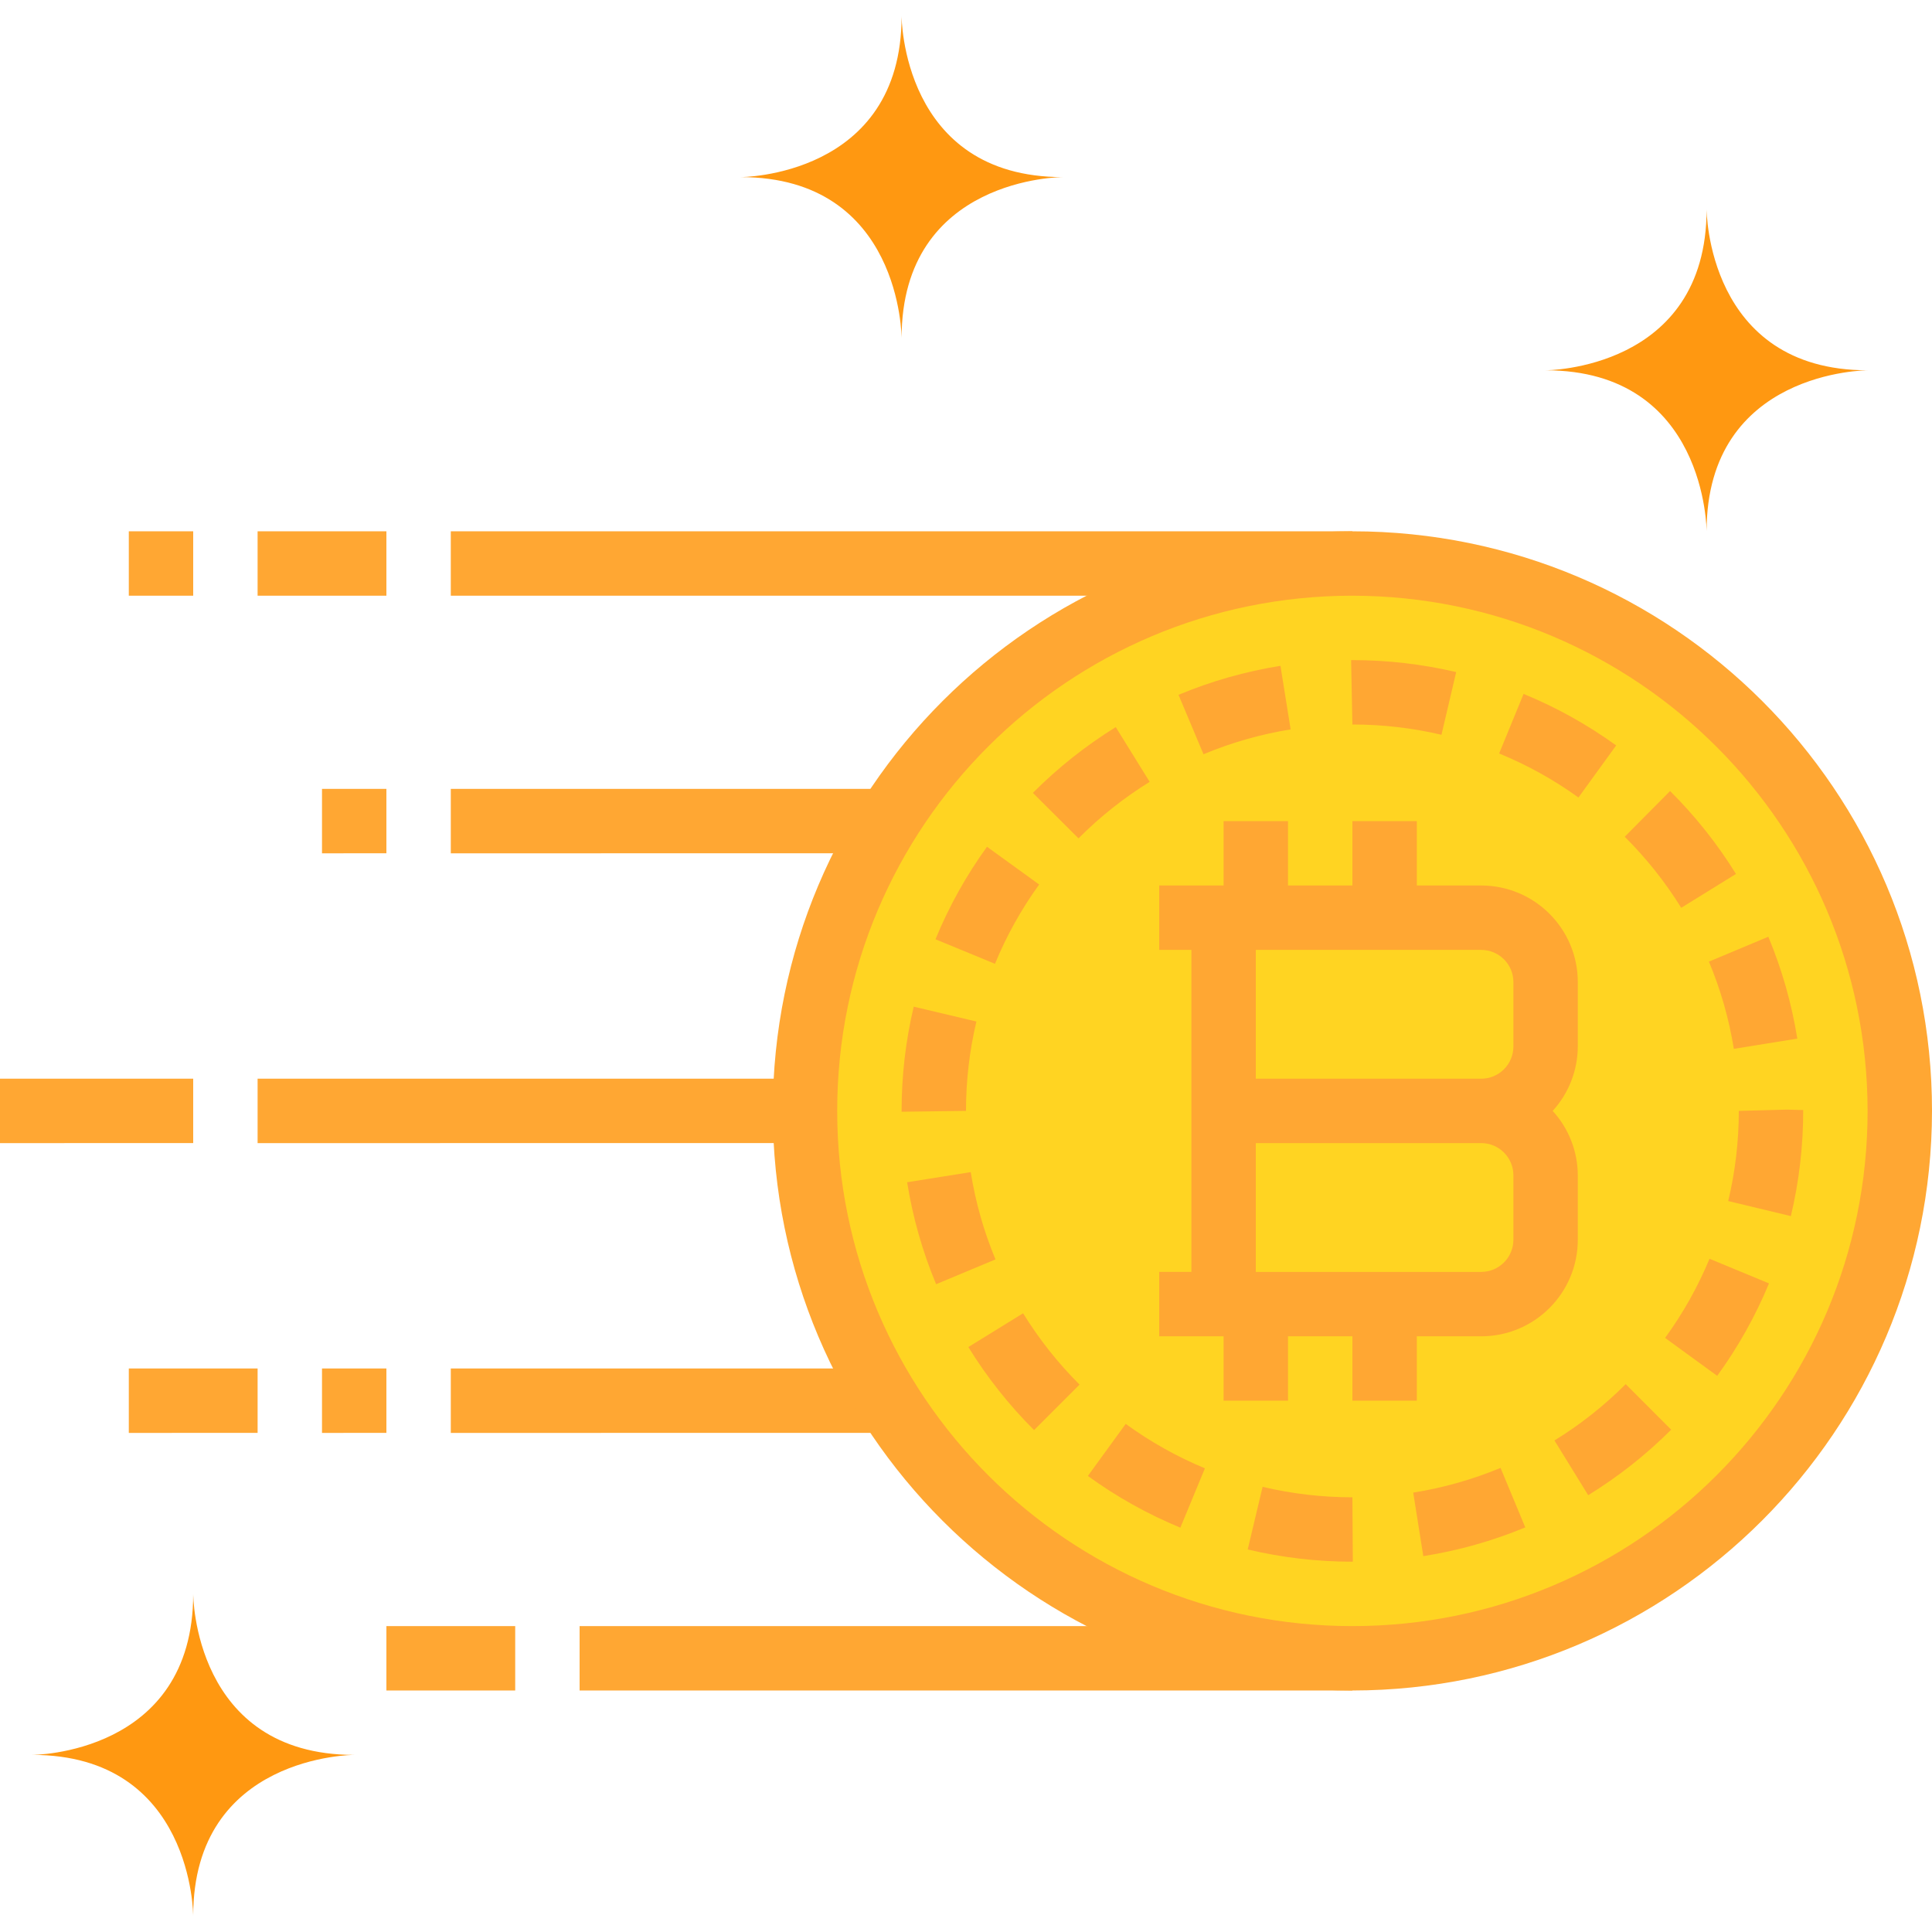 <svg xmlns="http://www.w3.org/2000/svg" xmlns:xlink="http://www.w3.org/1999/xlink" id="Capa_1" x="0" y="0" version="1.1" viewBox="0 0 480 480" xml:space="preserve" style="enable-background:new 0 0 480 480"><g><path style="fill:#ffa733" d="M64,268h136v16H64V268z"/><path style="fill:#ffa733" d="M112,132h224v16H112V132z"/><path style="fill:#ffa733" d="M144,404h192v16H144V404z"/><path style="fill:#ffa733" d="M112,340h112v16H112V340z"/><path style="fill:#ffa733" d="M112,196h112v16H112V196z"/></g><path style="fill:#ffd422" d="M336,140c-75.111,0-136,60.889-136,136s60.889,136,136,136s136-60.889,136-136	c0.053-75.058-60.75-135.947-135.808-136C336.128,140,336.064,140,336,140z"/><g><path style="fill:#ffa733" d="M392,244c0-13.255-10.745-24-24-24h-16v-16h-16v16h-16v-16h-16v16h-16v16h8v80h-8v16h16v16h16v-16 h16v16h16v-16h16c13.255,0,24-10.745,24-24v-16c-0.021-5.923-2.245-11.627-6.24-16c3.995-4.373,6.219-10.077,6.24-16V244z M376,244 v16c0,4.418-3.582,8-8,8h-56v-32h56C372.418,236,376,239.582,376,244z M376,308c0,4.418-3.582,8-8,8h-56v-32h56 c4.418,0,8,3.582,8,8V308z"/><path style="fill:#ffa733" d="M336,420c-79.529,0-144-64.471-144-144s64.471-144,144-144s144,64.471,144,144 C479.907,355.491,415.491,419.907,336,420z M336,148c-70.692,0-128,57.308-128,128s57.308,128,128,128s128-57.308,128-128 C463.916,205.342,406.658,148.084,336,148z"/><path style="fill:#ffa733" d="M336.104,388H336c-8.758,0.003-17.487-1.018-26.008-3.04l3.696-15.56 c7.311,1.731,14.799,2.604,22.312,2.6L336.104,388z M353.616,386.624l-2.504-15.792c7.449-1.182,14.731-3.242,21.696-6.136 l6.144,14.784c-8.14,3.37-16.65,5.768-25.352,7.144L353.616,386.624z M293.256,379.544c-8.14-3.359-15.852-7.672-22.976-12.848 l9.4-12.936c6.104,4.44,12.709,8.145,19.68,11.04L293.256,379.544z M394.584,371.48l-8.384-13.6 c6.429-3.954,12.371-8.651,17.704-13.992L415.2,355.2C408.986,361.412,402.067,366.876,394.584,371.48z M256.912,355.304 c-6.23-6.216-11.71-13.14-16.328-20.632l13.6-8.392c3.969,6.434,8.679,12.382,14.032,17.72L256.912,355.304z M426.632,341.824 l-12.944-9.424c4.44-6.098,8.145-12.698,11.04-19.664l14.776,6.12C436.132,326.992,431.812,334.701,426.632,341.824 L426.632,341.824z M232.576,319.056c-3.394-8.128-5.811-16.63-7.2-25.328l15.8-2.52c1.185,7.447,3.25,14.728,6.152,21.688 L232.576,319.056z M444.936,302.136l-15.568-3.736c1.754-7.337,2.637-14.856,2.632-22.4l11.96-0.32l4.04,0.112 C448.015,284.663,446.987,293.505,444.936,302.136z M224,276.208V276c-0.005-8.719,1.004-17.41,3.008-25.896l15.576,3.688 c-1.723,7.277-2.59,14.73-2.584,22.208L224,276.208z M430.768,260.584c-1.2-7.443-3.278-14.718-6.192-21.672l14.76-6.184 c3.389,8.124,5.806,16.62,7.2,25.312L430.768,260.584z M247.2,239.456l-14.784-6.096c3.346-8.139,7.642-15.854,12.8-22.984 l12.96,9.376C253.755,225.866,250.071,232.479,247.2,239.456L247.2,239.456z M417.696,225.544 c-3.977-6.412-8.689-12.337-14.04-17.656l11.272-11.36c6.24,6.205,11.734,13.119,16.368,20.6L417.696,225.544z M267.952,208.288 l-11.336-11.296c6.206-6.229,13.116-11.714,20.592-16.344l8.424,13.6C279.212,198.223,273.278,202.935,267.952,208.288 L267.952,208.288z M392.16,198.136c-6.114-4.41-12.728-8.081-19.704-10.936l6.072-14.8c8.148,3.344,15.871,7.64,23.008,12.8 L392.16,198.136z M299.008,187.392l-6.208-14.768c8.129-3.392,16.631-5.809,25.328-7.2l2.528,15.792 C313.222,182.417,305.956,184.49,299.008,187.392L299.008,187.392z M358.128,182.552c-7.253-1.698-14.678-2.554-22.128-2.552 l-0.32-16H336c8.68-0.001,17.332,0.997,25.784,2.976L358.128,182.552z"/><path style="fill:#ffa733" d="M0,268h48v16H0V268z"/><path style="fill:#ffa733" d="M64,132h32v16H64V132z"/><path style="fill:#ffa733" d="M96,404h32v16H96V404z"/><path style="fill:#ffa733" d="M80,340h16v16H80V340z"/><path style="fill:#ffa733" d="M32,340h32v16H32V340z"/><path style="fill:#ffa733" d="M80,196h16v16H80V196z"/><path style="fill:#ffa733" d="M32,132h16v16H32V132z"/></g><g><path style="fill:#ff9811" d="M224,4c0,0,0,40,40,40c0,0-40,0-40,40c0,0,0-40-40-40C184,44,224,44,224,4z"/><path style="fill:#ff9811" d="M424,52c0,0,0,40,40,40c0,0-40,0-40,40c0,0,0-40-40-40C384,92,424,92,424,52z"/><path style="fill:#ff9811" d="M48,396c0,0,0,40,40,40c0,0-40,0-40,40c0,0,0-40-40-40C8,436,48,436,48,396z"/></g></svg>